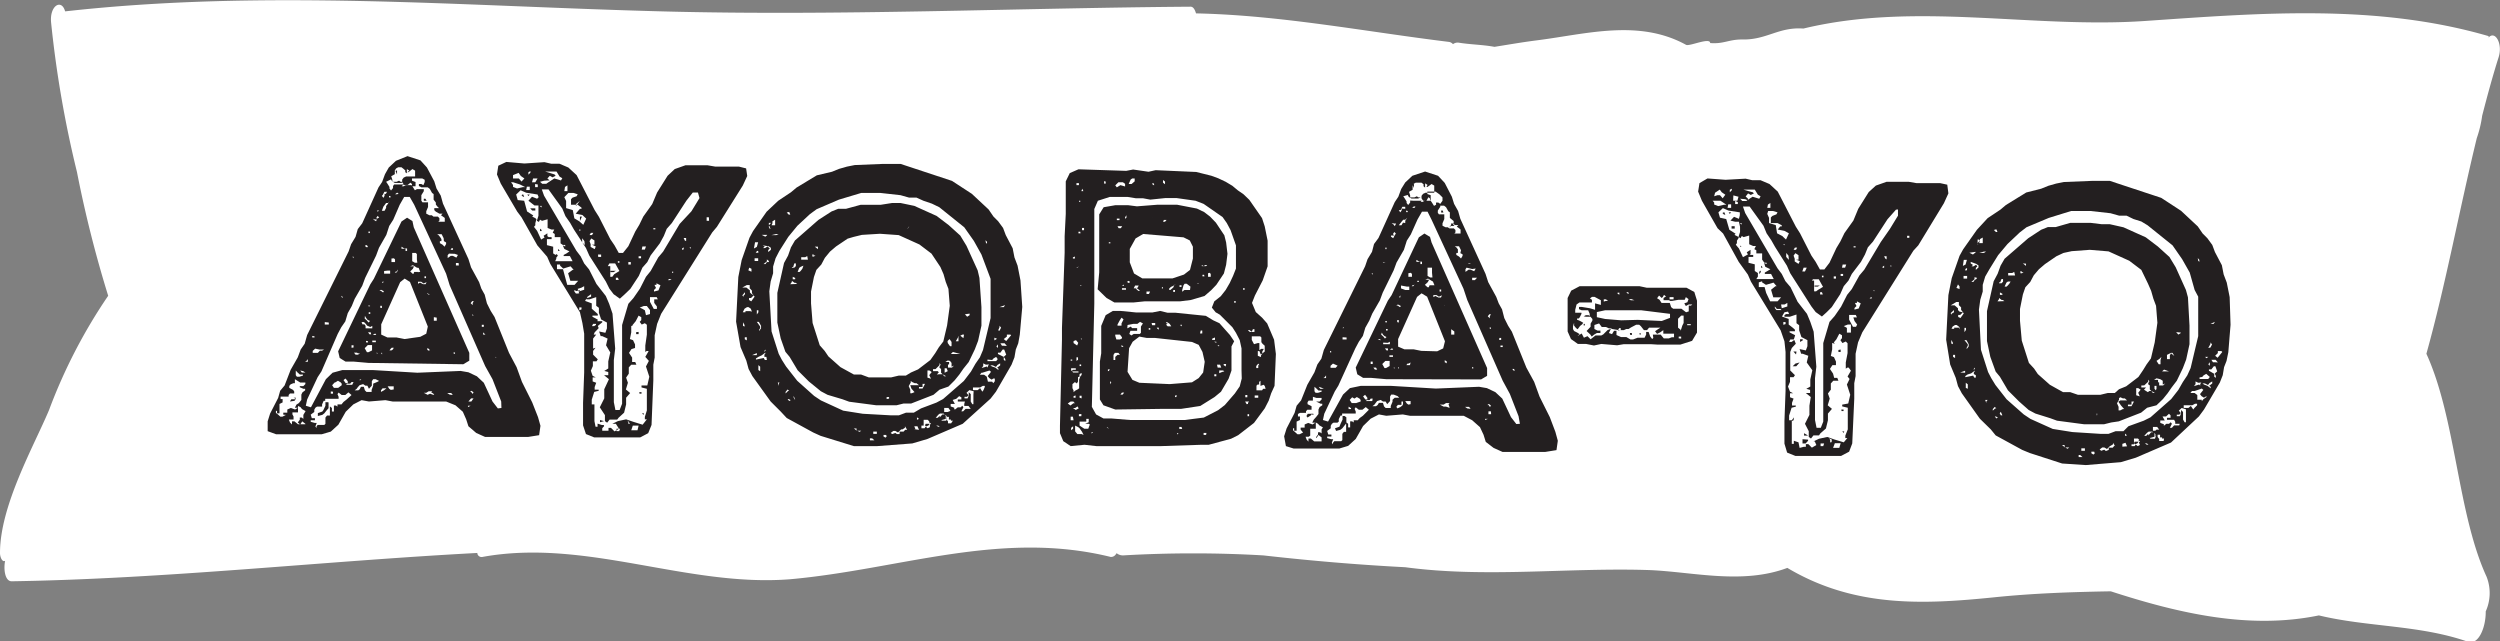 <svg xmlns="http://www.w3.org/2000/svg" viewBox="0 0 112.08 28.74"><rect x="0" y="0" width="112.08" height="28.74" fill="#808080" stroke="none"/><defs><style>.cls-1{fill:#fff;fill-rule:evenodd;}.cls-2{fill:#231f20;}</style></defs><title>Asset 1</title><g id="Layer_2" data-name="Layer 2"><g id="Layer_1-2" data-name="Layer 1"><path class="cls-1" d="M111.48,25.86c-1.31-2.84-1.37-7.09-2.7-10,.87-3.12,1.48-6.47,2.26-9.67a5.05,5.05,0,0,0,.24-1c.23-.89.47-1.78.74-2.63.19-.61-.16-1.2-.45-.88,0,0,0-.06,0-.06C106.52.15,101.27.59,96.17.94S85.92.06,80.85,1.28c-1.12-.08-1.65.52-2.76.49-.59,0-.82.21-1.42.16,0-.27-.93.16-1.08.08-2.13-1.17-4.48-.48-6.7-.2-.63.08-1.26.19-1.89.29C66.46,2,65.92,2,65.38,1.91a.35.35,0,0,0-.24.07.3.3,0,0,0-.17-.1C61.21,1.42,57.42.68,53.62.6,53.57.43,53.5.31,53.39.3c-7.9.06-15.82.42-23.72.21-8.9-.23-17.83-1-26.75,0-.16-.58-.7-.26-.63.49A48.9,48.9,0,0,0,3.45,7.71a53.47,53.47,0,0,0,1.4,5.55A23.92,23.92,0,0,0,2.2,18.38C1.52,20,0,22.66,0,24.79c0,.2.11.43.23.35l0,0c-.08.4,0,.93.3.92,6.95-.11,13.92-.9,20.87-1.27,0,.12.12.2.22.18,4.64-.85,9.16,1.36,13.79,1,4.93-.44,9.45-2.22,14.39-1,.11,0,.19-.05.26-.17a.45.45,0,0,0,.29.1,54.24,54.24,0,0,1,6.29,0c2.12.24,4.24.42,6.36.53,3.65.49,7.37,0,11,.13,1.95.09,4.13.65,6.13-.1,3,1.79,6.11,1.64,9.26,1.32,1.74-.18,3.49-.24,5.24-.27,3.08,1,6.23,1.72,9.33,1.08,2.2.53,4.5.42,6.68,1.18.48.17.81-.65.8-1.36A2,2,0,0,0,111.48,25.86Z"/><path class="cls-2" d="M24.23,19.09l-.06.42-.5.08h-.55l-.33,0-.67,0-.37,0-.4-.18L21,19.11l-.1-.31-.15-.34-.33-.29L20,18l-.39,0-.32,0H17.6l-.32-.06-.74.06-.33-.06-.37.19-.34.33-.33.58-.34.31-.41.12-1,0-.35,0-.69,0L12,19.33,12,18.89l.11-.35.36-.7.09-.32.2-.24.27-.7.32-.56.13-.35.18-.26.11-.39,1.86-3.75.11-.32.2-.33.1-.35.2-.26.73-1.61.16-.24.13-.35.17-.3.32-.3L18.27,7l.58.19.29.32.33.62.1.32.19.32.1.36L21,11.61l.12.38.36.66.1.29.15.27.1.39.17.34.17.27.65,1.61.34.64.24.66.46.92.26.66Zm-11.53-.5,0-.09.18,0,0-.14.16-.07.19.07.13-.08,0,0-.14,0,.07-.14.11-.07.11-.14V17.8l0-.11.05-.1.12-.09,0-.07H13.6l-.16-.07,0-.05.07,0h.09l.09-.09,0-.07h-.07l-.09,0-.07,0L13.22,17l0,.05,0,.13h-.07l0,0-.12.05-.06.07,0,.09.17.09.05.07v.09l-.09,0h-.1l-.06.07v.07l-.11,0h-.09l-.07,0-.09,0,0,.11,0,0,.09,0v.15l-.14.07,0,.2,0,.11,0,.11-.11,0,0-.11-.05,0,0,.09.09.07.11.1.09,0,.16-.08Zm-.08.45h-.07v0l.07,0ZM13,18,13,18l.06-.1.09,0,.11,0-.06.07Zm.7.43-.16-.09-.07-.09-.11-.05,0,0,0,.18,0,.11-.11,0-.14,0,0,.09.05.09,0,.09,0,.05-.07,0-.14,0,.05.13.09.09,0-.14.11,0,.16.13.09,0h.1l.14,0V19l-.14-.11-.09.14-.11-.09.09-.12,0-.1.09,0,.07.06,0-.11,0-.07Zm-.44-.55-.1-.05.11,0Zm0,.88h.09l-.06,0Zm0-2.15,0,.08,0,.13.05.07.11,0,.16-.05,0-.05-.14,0-.11-.1Zm.2,0,.07.09.07,0,.09,0-.1-.06Zm.21-.39.13,0,0-.12-.07.09Zm8.81,2.07L22.47,18l-.39-1-.33-.59-1.59-3.62L20,12.27,18.57,9.18l-.2-.35h-.25l-.2.35-.29.67-.18.28-.13.4-.33.58-.13.35-.49,1-.13.35-.34.59-.13.32-.18.32-.11.37-.18.26-.16.3-.73,1.68-.17.26-.47,1-.06.28.23.07L14.61,17l.3-.29.44-.12.67,0,.32,0h.37l2,.12,1.94-.08.35.06.38.18.31.29.39.84.24.31ZM13.77,16.5l0,0h.05l0,0Zm.14,0,0,.09,0,.11,0-.11v-.12l0,0Zm1.85,1.21-.14-.12-.14.12h-.16l-.14-.11-.05.07.05.12v.09l-.11,0-.17,0h-.07l-.07,0-.18,0v.09l-.07,0-.07.16,0,.1-.05,0-.07,0-.11,0-.07.05-.05.09,0,.1-.16.12.05.16h.14l0,.09-.07,0h-.12v.07l.18.05.09,0-.06.16.05.07,0-.07.05-.07h.11l.09,0h.1l.05-.05,0-.19,0-.09.07-.09h.13v-.13l0-.09v-.12l0-.07.09.07,0,.16.09,0,0-.16,0-.11h.09l.07.05,0-.1.18,0,.09-.11.14-.11ZM14,15.06v.07l.05,0h.05l0,0,0-.05Zm0,1.06,0,0h0v0Zm.13-.49-.11.1v.09l.07,0v0l.09,0,.07,0,.09-.1h.1l.09-.05-.21,0Zm.6,2.41v.09l0,.17-.08.09-.11.14-.09.07-.2.05,0-.13.2-.07.05-.07.09-.19,0-.09,0-.07.09,0Zm-.17-4,.05,0,0,0,0,0Zm0,.4,0,.11.18,0,0-.09Zm.07,3.46h-.05l0,0Zm.2-.35,0,.1.1,0v-.09Zm.14-.16.09,0h.1l.16-.12,0-.07-.05-.06-.12-.07-.11.07L15,17.15l-.11.12Zm.13-3.65,0,0,.05,0h0Zm3.45-3.55,2.49,5.63,0,.35-.27.16-4.25-.06-.68-.06h-.35l-.26-.16-.07-.3,1.44-3,.16-.25L18,9.93l.25-.17.24.15Zm-3.37,7,0,0,0,0Zm.13-3.93,0,.05.05.05h0l0,0,0-.05Zm.54,3.87h-.09l-.06.07-.11,0v-.11l-.1-.12-.09.07.1.14.1,0-.09.07h.07l.12,0,.09,0Zm0-1.55v-.1l-.09,0,0,.11Zm0-4h0l0-.07-.05,0Zm.29,4.26-.09,0L16,15.81h-.13l.07.09.11,0Zm-.22-.55,0,0,0,0v0Zm1,1.83.09-.05h.11L17,17.08,16.84,17l-.11,0-.06.09,0,.2-.13.14-.07-.14-.09,0-.1-.07-.16.05-.08.09-.05.07-.09.07,0,0h.16l.07-.05.05-.11h.13l.05.16.07.07.07,0h.16v-.09l.07-.19,0-.09Zm-.79-.06.07-.05,0,0h-.07Zm.12-2.52h.09l.05.07,0,.11.07,0,.09,0,.14,0,0-.11-.09.05-.14-.06-.07-.09-.07-.07-.11,0Zm.11-3.53.05.07.09,0-.05-.09Zm0,.46,0,.11,0-.07Zm.38,4h-.09l0,0v0l-.11,0-.05,0-.14.14.1.18.07,0,.16-.08,0-.2,0-.09.09,0Zm-.39-1.19.1.09.07.09.07-.07-.11-.05-.07-.09-.05-.09Zm.06,1,0,.07.09,0v-.05Zm.11-4.9,0,.07.06,0,0-.07Zm0,3.35.07,0V13.7H16.5Zm.1,1.17h-.12l.07.09.07,0ZM16.53,14v.07h.07V14Zm.22-4.2,0,.05.11.07.05-.12L17,9.75l-.07-.07-.06.09.06.07-.06,0-.09,0Zm-.06,5.54h.16l0-.07h-.16Zm.1-6,.09.07.05.08L17,9.44H16.9Zm-.08,5.68.05,0,.11,0-.05-.07Zm.18.78,0,0,0,.05h.05Zm.1-3,.05,0v0Zm.16.3v0l.05,0v-.05l-.12-.06-.07.05h.07Zm.16,4.36,0-.12,0-.07,0,.05,0,.09-.11,0-.05,0v0l-.07.09,0,.07.13-.07.09-.07Zm-.19-3.65v-.1l-.07,0,0,.09Zm0-4.36.12,0,.07-.13,0-.08.07-.09.09-.14,0-.05,0,.05-.07.09-.09,0-.05.07-.07.09Zm0-.67.07.09.05-.09,0-.09.06,0,.05-.09h-.12l-.07.14Zm1.72,6.32.27-.14.07-.32-.8-2-.24-.15-.2.16-.85,1.89V15l.28.13.41,0,.35.07Zm-1.71-2.42.05,0,0-.09,0,0Zm0,3.21,0-.07h-.05v0Zm.09-3.74v.12l.09,0h.18l0-.14h-.1Zm.09-4,.05.07.1.16,0,.07.07.09.09-.11,0-.09.05-.07h.11l.07,0,.13,0,.12,0-.07-.11,0-.11.07-.09.11-.05.09,0,.11,0h.09l.11,0V7.8l0-.07V7.65l-.12-.07-.18.14-.05,0,.09-.07-.11-.07,0,.12,0,.07-.07-.05,0-.08-.08-.07L18,7.5h-.15l-.09.05-.06.09,0,.17-.16.09.05.16,0,.09.19,0,.11-.05.07.05.11,0L18,8.2l-.09,0-.09,0h-.12l-.12-.07-.05-.09Zm0,4.51h-.05l0,0,0,0Zm.13-3.88,0,.07.07,0,0-.05Zm.21,8.68,0-.14-.11,0h-.16l.07.11.07.05Zm0-1.87-.09,0-.05.05-.05.07h.09l.07-.05Zm-.1-4,0,.16.16,0,0-.12-.05-.05Zm.25-3.95,0,.18,0,.09h0l0-.09-.07-.16Zm0,1-.09.07.1,0,.06-.05Zm0,3.53-.05,0-.05.05.07,0,.07-.08v-.06ZM18,8.5l0,0,0,.05,0,0Zm-.08,3.93,0,0,0,0ZM18,11.06l0,.09.12,0,.06,0,0,.1.07,0,0-.11-.12,0ZM18.84,8h-.19l-.18,0,0,.1.16.06v.19l-.16,0,0-.1-.07-.06-.12.1-.09,0-.12,0-.06.06.09,0,.09-.05h.09l.1,0,.07,0,.05.07.1.16.09-.05H19l0,.09-.11.18V9l.05.07.09,0,.16,0,0,.07,0,.14-.08.19,0,.11.14.07.11,0,.07.06.09,0,.11,0,.07.07,0,.11-.05.05h-.1v0l0,0-.11,0,0,0,0,0,.1,0,.11,0h.13l.09,0,.07,0,0-.17-.07-.05-.1-.07.07-.07,0,0-.14,0-.16-.09-.07-.07,0-.09.07,0h.14l0,0-.07-.07-.07-.09,0-.09-.1-.13,0-.16,0-.09-.07-.05-.1-.18-.09-.07-.07,0H18.9l-.12-.06,0-.09h.11l.09.05.06-.14v-.1L18.93,8Zm-.75,4L18,12,18,12l.07,0Zm0,5.48,0,0,0,0,0,0Zm.26-6.58V11h0v-.05Zm.34,1.1-.18-.11-.12.05.12,0,.05,0-.05.11-.12.12.12.11h.11l.16-.09.06,0-.07-.18Zm0-.37v-.09l0-.15-.05-.05-.16,0,0,.19,0,.18.12.07.11,0Zm-.12.56.12,0,.07,0-.12.1-.11,0Zm-.07,5v-.07l0,.07,0,0Zm.38-4.56h-.14v.09l.09-.05.14.07.11,0,.05-.1.09,0h-.07l-.16.07Zm.15-.16.07,0,0-.08-.07,0ZM19.13,9,19,9l0-.09h.07ZM19,17.46l0-.05h0l0,.05Zm.33.13.05-.05.07,0-.07,0h-.16l-.11.07H19l.17.09.11-.05.14.05.05,0-.05-.06Zm-.18-4.45,0-.07,0,.09.07.05.09,0h.05l0,0h-.09Zm.1,2.59,0-.07-.09-.06v.09l.11.05Zm.11-.17,0,0v0h0Zm.09-1.34,0,.16.13,0v-.14Zm.44-3.54-.09-.18-.11,0-.09,0,.07.05.07.09.05.08,0,.09-.07,0v.09l.12.07.09.09.07-.12,0-.07-.1-.06Zm-.31,3.13,0,0v0l0,0Zm.38,1.7,0-.09,0,0,0,0Zm0,.41,0,0,0,0,0,0Zm.17-4.55-.06.07,0,.13v0l.14-.1h.09l.16.08.07-.12-.14-.05Zm.17,6.34-.07-.09-.12,0h-.06l0,0,.11.07ZM20.2,11.2h.11v-.07l-.07,0Zm.14,4.59,0,.07.06,0,0-.05Zm.22-4h-.12v.11l.13,0Zm.07,1.08.05,0,0,0h-.07Zm.1,5,0,0,0,0,0,0ZM21,12.65l0,.06,0,0v0Zm.1,5.54-.07,0-.05,0,0,.06Zm0-4.6.09.09v-.09l.05-.09-.07,0Zm.13,4-.09-.07-.07.05h.05l.07.09Zm0,.27h-.11L21,18l.13,0Zm-.05-3.78v.07l.05,0v0Zm.42.57.09,0v-.09h-.09Zm.06.25V15l.1,0V15Zm.25-.17h.05v0l-.05,0Zm.1.51.05,0,.07,0-.05,0Zm.19.71,0,.07h.07L22.2,16Zm.13.3-.05,0,.05,0h0Zm.06-.09h0l0,0h-.05Zm0,.28,0,0,0,0,0,0Z"/><path class="cls-2" d="M33.5,7.89l-.2.43-1.16,1.85-.21.25-2.29,3.65-.18.45-.11.51v1l-.06.32v.35l0,.35-.08,2-.15.37-.36.19-.35,0-.49,0-.55,0-.32,0-.35,0-.37-.15-.13-.39,0-.67,0-.34.05-1.36,0-.35,0-1.39-.08-.48L26,14l-1.33-2.17-.14-.32L24.09,11l-.71-1.26-.19-.25-.74-1.26-.17-.41.06-.39.36-.17.81.07.9-.06.3.07h.37l.4.17.37.34.81,1.57.19.3.51,1,.19.28.19.34h.19l.24-.3.31-.66.18-.3.18-.37.4-.56.22-.52.47-.75.32-.3.48-.17.3,0h.69l.35.06.37,0,.69,0,.32.08ZM23,8.29l0,.09.18.07.26-.06.11,0-.24-.12L23,8.17l-.09,0ZM23,8,23.16,8l.1,0,.12.14L23.51,8l-.16-.11-.1-.14L23,7.85Zm1.89,3.71.13,0,.37,0,.28,0-.12-.23-.28,0,0-.05.13-.07.13-.09-.23-.11L25.23,11l.11.05,0-.07-.11,0-.1-.07v-.28l-.26,0,0-.14-.09-.06.07-.14-.13,0-.17-.07,0-.39-.25.07-.09-.05-.05.1-.09-.05.07-.23,0-.23,0-.23h-.18L23.69,9l.16-.18.23.09.07-.07-.05-.12-.51-.08-.25-.11-.2.19.07.25L23.5,9l.13.48.28.18-.05.05.14.07.05.05L24,10l0,.1-.06.07.14.18.18.39.27-.16.07.05.13,0,0,.09-.21,0v.27l.28.07,0,.3.14.09,0,.1,0,.05Zm-1.44-3,.05.11-.05,0-.07-.07Zm.14-.19.16,0V8.37l-.13,0Zm.1.27-.05-.07h.11Zm0-1.07,0,.11.09-.09,0-.07Zm.08,1.62H24l0,.1-.14,0ZM23.9,8l-.05.17H24L24.1,8Zm.09.25v.14l.12,0V8.27Zm.22,1,.07.05,0-.07h-.05Zm0,1,.07.06,0,.05h-.07Zm0-2.1.1.09h.18l.07-.05L24.85,8l.3.09.06-.1-.12-.07-.14-.23-.23,0-.28,0,.23.07.19.06.05.06-.14.07-.12-.07L24.54,8l.1.09,0,0-.07,0L24.4,8.1Zm7.08.48-.23,0L30.77,9l-.65,1-.23.26-.13.32-.18.33-.41.54-.15.3L28.8,12l-.16.37-.38.58L28,13.2l-.21.19-.28-.2-.19-.25-.16-.32-.74-1.16-.15-.34-.54-.83-.17-.3-.21-.3-.14-.34-.62-.86-.3,0,.1.28,1.45,2.47.19.25.16.32.22.27.33.65.42.54.15.35.15.44.12,1.57-.06.51v.69l0,.31,0,.38v.51l.07.35h.19l.11-.28,0-.37v-.37l0-.28,0-2.51.28-.95.23-.26.29-.42.27-.53.21-.26.34-.61.22-.26.74-1.24L31,9.47l.36-.59Zm-6.75,1.83,0,.2-.12,0-.05-.09Zm.47,1-.07.09-.05,0v-.11l.07-.05Zm.42,1.31h.33l.16-.18-.21,0h-.14l-.1-.34.2-.15h.05l-.14-.16-.33.1-.14-.13v-.05l-.14,0v.21l.27,0,.07.26Zm-.36-1.52-.05,0,0-.09.07.07Zm.23-2.41.08.17v.32l.3.09.07.37.22.13.18.16.13-.28-.17-.16-.3-.06L26,9.36l.07,0,0-.05-.17-.13-.3,0,0-.25.07-.07.18-.06.05-.09-.19-.06h-.09l-.14,0Zm0-.27h.14V8.31l-.11.07Zm.64,4.58L26,13l-.16.05L25.75,13l0,.07.07.09.18,0Zm-.12-4,0,.09L26,9Zm.18.76L26,9.71l.09,0Zm-.06,3.16.25-.08,0-.16-.13.07-.16.05Zm3,2.66H29l-.07.05,0-.29L29,15l0-.3,0-.14-.09-.07-.14.06-.09-.12.07-.08,0-.13-.12-.07-.13.25-.14.17h0l-.06.05,0,.28-.06.3.14.05.09.19v.16l-.16.05-.11.17.14.21,0,.2.14,0,.05.12-.23,0-.11.12,0,.28-.12.18.08.23-.09.3.19.16-.18.21,0,.3-.09.37-.25.23-.06.08h-.34l-.11.14-.1-.07,0-.11,0-.16-.23-.35.2-.4,0-.41L27.3,17l-.22-.18.19,0,0-.14-.18-.05.18-.11,0-.32.09-.4-.19-.32.07-.3L27,15.07l-.07,0-.07-.21.28.06.07-.2,0-.26-.26-.14-.1-.3,0-.23,0-.1,0,0,0,0v.11l-.12-.09,0-.39-.3.1h-.14l0-.07.07,0,.14-.05,0-.11-.16.11-.11.19.3.11,0,.24.17.15.1.09,0,.07-.12,0-.12,0v.05l.24.13-.05.19-.16,0-.05.1.1,0,.13-.09.07.18-.18.19-.07.17v.83l.21.21-.06.09-.16,0,0,.21-.09.21.08.23.14.07-.14,0,0,.18.16.06-.07.19v.12l.18,0v.05l-.2.05-.11.35v.21l.05,0,.07,0v.09l0,.2v.46l.05.25.09,0,0-.14.21.07,0,.25.19,0,0,0,.09,0v-.13l.11,0,.16.16.2-.12L27.61,19h-.16l.25-.12.37-.08.32.11.42.13L29,18.8l-.09,0,0-.11L29,18.4l0-.23v-.74l-.24-.06v-.09l.26,0,.09-.39-.15-.46.13-.25L28.93,16l.15-.26Zm-2.92-5.44-.05,0,0,.05.05,0,0,0Zm.05,3.58,0-.09-.1,0v.13Zm.13-3.06-.1-.13,0,.18.12.13Zm.23,0,.05.14,0,.12.18.1.05-.12-.17-.08.11,0v-.19l-.14-.09Zm0-.27.11,0,.06-.1h-.11Zm0,7.64-.11.05.05-.09.07-.09Zm.27-2.59-.14.18-.16,0,.12-.12Zm-.16-.35L26.59,15l.14,0Zm-.07.24.09,0-.11,0Zm.25.87.05,0-.05,0-.09,0Zm0-1.67V14.4H27v.05Zm.1-3.16.13,0,0-.11-.14,0Zm.16.27,0,.05,0,.05,0-.07Zm.1,7.27,0,.05-.11.12-.14,0,0-.19Zm0-.18-.18.05v-.1Zm.17-6.95.11,0,0,.14,0,.07,0,.11,0,.16.09,0,.09-.12.23-.14-.19-.34-.26,0Zm.26.27-.14,0,0-.06.13,0h.11Zm.19.25-.09,0,0,.1h.13Zm0-.74,0,.07.07,0,0-.07Zm.1,7.51-.16,0v.11h.12Zm.16-7.54.14,0,.07.06v.12l.11,0,0-.11-.14,0-.11-.07ZM28.24,19l-.05-.09-.07-.06.05.07V19l.05,0Zm.06-4.39,0-.07h0l.07.07Zm.08-.3,0,0,0,0,0,.05Zm.25,4.77-.26,0-.07.21.28,0Zm0-4.2,0,.1-.11,0v-.09Zm0-3.3.11,0v-.09h-.11Zm.16,2.26.12.07.05.22.18-.05,0-.18L29,13.72l-.14,0-.18.07,0,0Zm-.13,3.74.1,0,0,.07-.09,0Zm.11-6.39.14,0,.05-.14h-.16Zm.08,7.41-.07-.07.09,0Zm.6-4.86-.12-.16,0-.16h.16l-.05-.1-.3,0,0,.21.17.32h.14Zm-.16-3.46,0,0,.09,0,0-.05,0,0-.09,0Zm.32,2.51-.18-.09,0,.07-.09,0,.07.14-.09.09,0,.07.2-.05Zm.5-.28H30l-.06.05.09,0Zm.07-3.61.07,0h.05l0,0Zm0,3.28-.05,0v.05l.05,0Zm.47-1,0-.09-.07.05,0,.06Zm.11-.37,0-.14-.11,0,.05.11Zm.22.28,0,0h-.07l.05.06Zm.22-.51-.09,0h0l.05,0Zm.58-.84-.1,0V9.9l.11,0Z"/><path class="cls-2" d="M45.83,13.76,45.72,15l-.07.39-.11.28-.06.35-.13.33-.7,1.21-.24.31L43.16,19l-1.58.68-.68.2L39.33,20,38.28,20l-1.49-.46-.33-.15-1.19-.65L35,18.45,34.55,18l-.82-1.14-.17-.32-.1-.37-.26-.61L33,14.42l.1-2,.15-.76.35-1,.16-.3.61-.87L34.89,9l.57-.38.25-.21.91-.55.68-.16.32-.13.35-.1.35-.07,1.23-.05.83,0,2.3.76.89.58.75.7.22.32.21.21.22.3.12.32.31.59.08.41.14.37.13.66Zm-12.55-.87.18,0,.16.13,0,.09.07.07.1.06-.12.12-.09,0,0,.09.1.06.15-.21-.12-.16,0-.11-.1-.11,0-.14-.13,0Zm0,.35.05.07,0-.05.07-.07V13.1Zm.43.73,0,0-.05-.13-.1-.07-.07,0-.11.07L33.3,14h.12l0-.05.14,0,.07,0h0Zm-.33.67,0-.07-.07-.12,0,.07,0,.09Zm.1.62,0-.14h-.09l0,.09Zm.07-3.14.14.06,0-.13L33.59,12Zm.38,3.8v-.09l-.21.09Zm-.13-4.78.13-.07.06-.21-.14,0Zm.19.11,0,0,0,0-.05,0-.06.08H34Zm0,.33h-.16l0,.12.16,0Zm.39,4.56L34.36,16,34.27,16V15.9l.05-.07v0l-.05-.06.05-.05v-.05l0,0-.06.07.05.07-.16.12L34,16l-.11.07v.05l.35-.07.05.09Zm-.34-3.23H34l-.07,0v0l.09,0ZM34,14l0-.09-.07,0,0,.19Zm.08.64,0,.07-.05.08,0,.05.09-.12,0-.11-.1-.18h-.09Zm0,2,0-.11,0-.09-.08-.07v.12l0,.1Zm.07-6.11.16.08.14-.11,0-.16.09-.09-.05-.12-.05,0,.13-.14-.05,0h-.05l0,.1,0,.09.09.16-.07.07,0,.12-.1.07,0-.07Zm.36.61-.07.07v.09l.12-.1v-.09l-.1-.07L34.19,11l.09,0,.06,0h-.08l-.07,0V11l.09.05.08,0-.07,0-.08.07h.09l.11-.07Zm-.13.49,0,.09-.15.12.09,0,.06-.09.09,0v-.05Zm6.91,6.68.69-.26.3-.16.93-.81.32-.42.2-.35.2-.29.14-.33.34-1.43,0-1.13,0-.32V12.5l-.12-.32L44,11.41l-.34-.61-.43-.61-1.12-.9-.33-.16L41.4,9l-.31-.14-.33,0-.39-.11-.9-.1-.86,0-1,.3-1,.43-.3.22-.56.52-.41.5-.4.63-.17.33-.11.37,0,.3-.11.37-.06.44.1,1.8.32,1,.14.27.19.3.5.64.76.68.3.2,1,.46.88.14,1.25.07.37,0,.32-.12.35,0Zm-6.7-7.77.21,0,.11-.05-.11,0Zm0-.44.16,0,0-.25-.12.07,0,.09Zm7.53,7.37-.27.23-1,.39-.34,0-.32.08-.9,0-1.22-.16-.3-.11-.67-.2-.3-.16-.54-.44-.5-.5-.36-.6-.19-.23L35,15.17l-.15-.71,0-.33,0-1,.3-1.34.18-.33.13-.37.18-.31,1.05-.92.59-.38.3-.12.35,0,.66-.18.9,0L40,9.1l.37,0,.62.13,1,.45.54.41.52.47.28.46.5,1.1.08.34L44,13.77l0,.83-.15.68-.15.39-.27.56-.24.3-.18.26-.21.26-.28.28ZM35,17.15l-.13,0,.05.15v-.11l.05-.07Zm.27-7.62.09.09.07,0-.05-.12Zm.06,8,.05,0-.07-.07-.09.11v.07Zm.12.41-.09-.05-.05,0,0,0,.07.09Zm.29-5.21-.07-.05-.05,0-.12-.09,0,.05-.07.1.05,0ZM35.5,12l.11,0,.07-.07v-.12l-.07,0-.05.16-.05,0Zm.15.46-.11-.05,0,.11.11,0Zm0,5.45-.07-.16,0,.07.05.09Zm.37-6,0,0-.12.05-.07.05-.07.18.09,0,.05-.05.07-.09Zm.17-.43-.09.05-.18,0,0,.11.09,0,.21,0Zm4.65,5.22.32-.14.55-.42.22-.31.16-.26.2-.26.17-.72.12-.88-.06-.76-.12-.31-.1-.35-.14-.32-.4-.6-.54-.41-.93-.42-.84-.06-.81.05-.37.09L38,10.7l-.52.35-.27.23-.23.28-.16.3-.22.24-.11.32-.13.65,0,.53.07.88.32,1,.22.25.17.25.54.48.6.33.32,0,.35.13,1,0,.34-.08.32,0Zm-4.42-5.29,0,.09h.07l.07-.05h-.09l0,0,0-.05Zm.11-.35.14.11,0-.06,0-.05Zm1.87,8.25h0l0-.1-.12,0,.07.05Zm.21,0-.09,0-.09,0,.11.05Zm.59.43-.1-.09H39l0,.09Zm.11-.39h-.16v.1h.16Zm.42.15h-.12l0,.07.09.05,0,0h0l.05-.05Zm.13-1.63,0-.07h-.11v.09Zm.81,1.4-.1-.16,0,.07-.11.07H40.4l0,0-.14.14-.12-.07-.09,0-.12.09.07.05.14-.05.07.05.12,0,0-.11h.18l.07-.08Zm0-9,.05-.05.05-.09Zm.14,7,.09,0,.09,0h.21l-.11-.09-.08,0-.11-.05-.07-.05v.07l-.09.16.07.16,0,.16.07,0,.12-.05H41l-.14-.16Zm.39,2-.07-.16-.14,0,.05.13-.07,0Zm0-.49-.09-.07,0,.05,0,0,0,0,0,.06Zm-.07,0,.07,0-.07,0,0,0h0v0Zm.34-1.57-.11,0,0,.14-.16,0,0,.07.16,0Zm.19,1.73,0-.05-.07-.07h-.18l0,.26-.1,0v.12h.14l.05-.07.09.07.1-.05,0-.11.05-.05Zm0-2.12.11-.14-.1-.07-.09,0,0,.09,0,.09,0,.14.16.05ZM41.5,19h.18l-.05.07-.11.05-.05-.05Zm.6-2.22.07,0,.09,0,.07.09h.09l-.16-.09-.07-.07,0-.17-.07-.05,0-.05.05-.09-.05-.07,0,.09-.18.18h-.11l0,.09.09,0,.12,0,.05.05-.09.1Zm.34,2,0-.13h0l-.14-.11-.16,0-.07.05-.12.14.09,0,.09-.09,0,.11.1.11-.06,0h.25l.05-.16Zm-.31.35-.07-.05-.09,0,.09.05Zm.27-.47,0,.12-.18.05-.13,0v-.07l.16-.18.11,0Zm.09-.19.12-.05-.09-.13h-.19l0,.18.1,0Zm0-1.83-.05-.13-.09,0,0,.13,0,.07Zm0-.48-.11.07.17,0,0,.11-.05,0,0,.14h.18l.09-.09-.11.05,0-.17-.07-.09Zm0-.78.1.14.07,0,0-.19-.09-.13-.09.09Zm.93,2.82-.09,0-.1,0,0-.09L43.26,18h-.32l0-.09h.16l0-.1L43,17.76l-.13.12-.16.05.1.18-.19,0,0,.11.16.06,0,.07.05,0,.11-.09.13,0,.07-.07.05.07-.09.18.08,0,.11-.11h.23Zm-.7.66h-.09l0-.05,0,0-.09,0,0-.12-.11,0,0,.11.07.09,0,.09h.14Zm0-3.08-.09.09.12,0H43l0,0,.05,0Zm.13-.48h.12v-.18l.06-.09.16.13L43.22,15l-.07,0-.18.09Zm.41-1.21.1.11.11-.07,0-.07,0,0Zm.39,3.45-.19-.05-.13.12.09.11-.07.07h-.11v.07l.14,0,.05-.12v-.16l.09.09V18l.07.12h.05v-.43Zm.5-.19,0,0V17.3l-.09,0-.12.07h-.32v.12l.21,0,.11-.09.1.16.05-.07Zm.45-.38-.07,0-.07.05-.11-.07-.07-.09.15-.19-.07-.06-.32.1H44l-.07.09h.19l.12.09.05.22.19,0,.05.07.07-.09Zm-.4-.62-.12-.06,0,.12,0,0-.07.09.23-.07.05.05,0-.07.05-.07Zm0-5.47.05.05,0-.09-.07-.07Zm.07,5.24v.07h.39l.07-.09L44.66,16l-.12.07-.06.07Zm.43.37.14-.11,0-.09-.12.07-.07.09-.14-.07h-.11l.07.05.15.05.14.11v-.07Zm-.12-1.23.12-.07-.12-.05Zm.09.27.07.07,0-.16Zm.08-4.5.05,0,0,0,0,0ZM45,16l.11-.1-.09-.23-.07,0-.1.14h-.11l0,.06L45,16l0,.13.07.06v-.09Zm-.19-5h0v0Zm0,3.83.07-.14-.07-.09v.07l-.06.14Zm0-1.06H45l.06-.09Zm.33,1.74-.1-.12-.19,0,.07.11.07,0Zm.16-.51-.09,0-.07,0,0,.09L45,15.2l.11.09.22-.26Z"/><path class="cls-2" d="M57.2,15.87l-.06,1.43-.15.33-.11.33-.18.35-.48.65-.71.55-.32.16-1,.27-.32,0L52.06,20,51.71,20H49.15l-.53-.06L48,20l-.33-.22-.15-.36,0-.33.09-3.86,0-.53.12-3.37,0-.74.05-1V9.2l0-.37,0-.32V8.13l.18-.37.39-.17,2.14.07.31-.06.69.1.32-.07,1.82.08.68.17.3.11.34.16.3.18.24.2.26.18.26.25.57.82.12.37.13.64,0,.55,0,.6-.22.63-.35.68-.13.33.17.41.28.25.23.26.31.73Zm-9.33,2.42,0,0-.06,0,.09,0Zm0-.2.12.09.13-.1.07,0L48.12,18,48,18Zm0-.3.05,0,.07,0,0,0,0,0-.07,0ZM48,10.28l.07,0v0h0ZM48,16.12l0,.05.07,0,0-.05Zm.11.58.09,0,.15,0,0-.05h-.16l-.11,0-.05,0,.07-.07.13,0,0-.07h-.14l-.07,0,0,.09Zm0,2.52,0-.11-.09.07v.1l0,.13,0-.12ZM48,16.93,48,17v.07l0,0Zm.1,1.75H48v.16l.13,0Zm0-7.14,0,.05.09,0,0-.09Zm-.05,4.74,0,0h.05v0ZM48.13,14l0,0,0,0,0,0Zm.26,2.9-.06,0v.2l-.05.09-.09-.06-.11.09v.07l0,.11.05.11,0,.07.08-.07.1-.05.07-.05,0-.11,0-.19,0-.09.05-.14.06-.07,0-.09-.09.05Zm-.26-1.61,0,.09.16.11.05-.12-.1-.12Zm0,2.47,0,.07h.09v-.1Zm0,.55.1.07.13-.07-.05-.09-.11.07h-.05l-.05,0Zm0-3.74h0l0,0,.09,0-.06,0Zm.13-6.36,0,.09h.11l0-.09ZM48.25,12l.05,0,.07-.05,0,0Zm.08,4.13,0-.11,0,0-.07,0v.16ZM48.43,9h-.05l0,.05h.05Zm0,1.39-.08,0,0,.07.09,0Zm.15,9.11-.07-.14-.11-.16-.06-.05-.14-.07,0,.14,0,.12.1.12h.09l.1,0Zm-.27-5.33,0,.05,0,0,0-.05Zm.17-5.6,0,0,.09,0-.05-.11Zm-.11,10,0,.09.11,0,0-.1Zm.49.46L48.81,19l-.09,0h-.18V19l.11,0,.16-.07v-.15h-.11v.12h-.16l-.07,0-.07,0,0,.09,0,.09.21.14h.09l.09,0Zm-.37-1.17,0-.12-.09,0,0,.09Zm0-5.08-.05,0,0,.05,0,0Zm.11-2.56-.09,0,0,.1.09,0Zm-.2,6.19.07,0v-.07l-.07,0Zm0,1.13,0,0h0l0,0Zm0-2.77,0,0,0,0,0,0Zm.1.46,0-.05h-.05l0,0Zm0-2,0,0,0,0h0Zm0,.48,0,0,0,.07,0,0Zm-.06,3.33.09,0v0h-.07Zm.35-8.43h0l0,0h-.05Zm6.87,8V15.62l-.08-.37-.17-.33-.16-.25-.56-.56L54.5,14l-.17-.21.11-.28.29-.23.22-.28.18-.31.15-.32.13-.33V11l-.24-.68L55,10l-.19-.27-.85-.59L53.6,9l-.85-.12-.51,0-.67.07-.32-.06-.32,0-.37-.06h-.81L49.22,9l-.16.37,0,.35,0,.37,0,.32,0,.35v.72l0,.36,0,.37,0,1.06,0,.34-.11,4.63.19.34.33.18h.35l.85.07.53,0,.36,0H53.1l.87-.11.64-.33.3-.23.45-.52.22-.32.09-.35Zm-6.66,2.76-.06,0,0,.07,0,0Zm.21-6.4.07-.76,0-.7,0-.37,0-.53,0-1,.2-.32L50,9.2l.58,0,.39.05.9-.07.91,0,.88.17.33.16.26.2.26.27.38.57.08.32.06.51-.06.49-.1.39-.34.51-.23.24-.3.26-.62.18-.48.06-1.59,0-.49.05-.33,0h-.53l-.35-.2Zm6,2.56,0,.57,0,.51-.13.37-.34.58-.29.24-.64.4-.86.13-.85,0L50,18.36l-.53-.19-.16-.26,0-.71,0-.37v-.62l.06-.37,0-1.23.2-.48.32-.19h.35l.71.07h.39l.32,0,.35-.07.33.08h.35l1.37.14.33.2.28.13.47.53.19.28ZM49.5,8.12l0,.11h.07l0-.09Zm.21,11.1-.05-.06-.05,0Zm0-3.65.09,0,0,0h-.05Zm0,1.06.05-.07-.09,0,0,.08Zm0-5.77,0,.05h.07v-.05Zm0,5.38,0,.05,0,0v-.07Zm.11.9-.05-.05,0,.09,0,.05Zm0-6.61,0,0,0,0,0,0ZM50,8.09H50v0h0Zm0,.22.07.09.16-.1.21.06,0-.12-.1-.07-.11,0-.09,0Zm0,2.77,0,0,0,.05h0Zm-.12,4.19,0,0,0,0,0,0Zm.22.64.11,0-.07-.09-.16,0-.06.09,0,.09,0,.14H50L50,16ZM50,12.27l0,0v-.05h0Zm.07-2.4.12,0,0-.07-.12,0Zm0,.88.05,0v0l0,0ZM50,15.06l.05.16.16,0,.09-.05,0-.05L50.21,15H50Zm.25-4.83.06-.09-.12,0-.09,0,.05.09h.14ZM50.1,13l0,0h0v.05Zm0,1.55,0,.05.16,0,.07,0h-.05l0-.1.09-.18-.09-.08-.09.14Zm.1-1.9h0l0,0h.05Zm0,3.55h.05l0,0,0,0Zm.09-3.39h.05l.05,0,0-.05Zm.26.11-.16,0-.09,0,0,.07.18,0,0-.05,0-.06.1,0,.07,0,.09,0,.1.05.07,0,.12.11h.08l0,0-.1-.09-.09-.05L50.84,13l0-.07L51,12.9l.05-.1-.16,0-.07.14-.11,0h-.19ZM50.4,17.6l-.1,0-.07.09h.1Zm-.12-2.13,0,.08.09,0-.05-.05Zm0,3.67,0,0v0l0,0Zm.16-9.4v.07l.06-.05,0-.11Zm0,4.73,0,0h0l0,0Zm.07-2.08,0,0,0,0,0,0Zm.09.2-.08.05,0,0,.09.05.05-.05Zm0-4.34.13,0,.14-.12V8l-.11,0-.07.05Zm-.06,6.47.16-.08.05.07h.09l.14,0,0,.12-.14,0-.16,0-.05.14.09.07.11-.07h.18l.09,0,.05-.05,0-.09v-.19l.09-.14-.13-.07-.12.09-.07,0-.11,0-.26.05Zm.11-4.92,0,0h0l0,0Zm3.36,6.42-.1-.44-.17-.32-.3-.13-1.66-.18-.37,0-.33-.06-.3.23-.16.29-.07,1.06.22.36.31.13,1.36.06,1-.08.3-.19.2-.25Zm-3.36-5.06v.6l.19.5.37.22,1.36,0,.51-.17.27-.21.13-.51,0-.53-.14-.28-.28-.14-1.81-.15-.34.2Zm.1-1.15,0-.06h0l0,0Zm0-.44h.05v0h-.05ZM51,19.48h-.05l-.07,0H51Zm.28-11.34,0,.09h0V8.14Zm.1,4.74h.07l-.07,0,0,0Zm0,6.55,0,0-.05,0,0,0Zm.18-6.36H51.4l0,.11h.11Zm-.06,1.71h.07l0-.07h-.07Zm.15-6.53.09.06v0l0-.06-.05-.05Zm0,1.55,0,0V9.68l0,0,.09,0,.06,0-.06,0-.09,0,0,0,0,.09Zm0,4.78h.14l0-.1-.16,0Zm.23.15.07.05,0-.09-.09,0Zm.26-1.85-.05,0v.05l.05,0Zm0-4.69.09.07V8.14l-.09-.07Zm0,1.75.09,0,.07-.08-.12,0ZM52.14,18H52l-.07,0,.09,0Zm.14-3.51,0,0,.07,0,0,0-.07.07.07.07.07,0,.09,0-.07-.11-.1-.07-.07,0Zm.19-6,0,0,0,0,0,0Zm.24,4.27h-.05l-.05.05-.11.05,0,0-.08.07,0,.07.05,0,.13-.11.05-.12ZM52.54,8l0,0h.07l0,0Zm.14,5H52.6l0,.09.07,0Zm.09,4.73-.09,0v.07l.05,0Zm.07-9.49.05,0v0l-.05,0Zm0,11.18h-.07l0,.06,0,0Zm.13-6.63-.09,0v.07l.09,0Zm0,6.35h-.1l0,.09H53Zm-.06-4.56.07.05,0-.07-.05,0Zm.46-1.73-.17-.13-.09,0-.05.07L53,13l0,.1v.07l0,0v-.09L53.1,13l.09,0,.16,0Zm-.18,2,.05,0h0l0,0Zm.07,4.64-.05,0v0l0,0Zm.33-9h0l0,0,0,0Zm.14,2.24,0,.07,0-.1-.07,0Zm.07,2.22h.1l0-.13h-.07Zm.08-3.07,0,.05h.19l.05-.05-.07,0-.1.05Zm.1.44-.07,0v.07H54Zm.11,7.09-.13,0,0,.09.11,0Zm.07-7.16,0,.16.12,0v-.13l-.05-.05ZM54.34,15h-.05l0,0h0Zm0,.24.13,0,0-.11-.12.05Zm.12.5h0v0h.05Zm.07,1.13,0-.09-.09,0,0,.09Zm0-1.5h0l0-.05,0,0-.05,0-.05,0Zm0,4h0l0,.07,0,0Zm.06-2.89.16,0-.05-.13-.05,0-.09,0h0Zm.07-1h-.08l.07.05h0Zm0,.18h0l0,0,0,0Zm.18,1,.05,0-.05-.05-.18,0,0,.12.12-.05Zm.13-.34-.11,0,0,.05.09.06ZM55,18.91l0,0,0,0,0,.05Zm.23.11,0,0v0l0,.05Zm.1-5.52v.07l.07,0v-.07Zm.4-.51.07,0,0-.07-.07,0Zm.1,1.68,0,0v0l0,0Zm.12,3.44,0-.05L56,18l0,0-.18,0,.07.12Zm-.12-.3.09,0v-.1l-.09,0Zm.12-3,.08.07h.12l.09,0,0-.12-.07,0-.05.11L56,14.79ZM56,18.57h-.07v.09l.07,0Zm.13-.69,0-.05,0,.05V18Zm.09-2.45.17-.05.07,0,0,0v.09l0,.16,0,.11-.07,0,0,0,0,0,0,0,0,.12v.09l.14.06,0-.07.07-.1.1-.08,0-.07v-.19l-.1-.09-.05-.07,0-.14,0-.07-.05-.05h-.18l-.2,0,0,.16Zm0,.85h0l0-.05h0Zm.19,1.55,0-.1-.16,0,0,.1Zm0-1.53-.09.11,0,.09.09,0,0-.13h.05Zm.29,1-.05-.05-.14.05,0-.07,0-.16-.06.05,0,.12-.07,0-.05.05v.09l0,.12h.25l.05-.07h.11Zm-.18-1.41-.07-.18.09-.07.12,0-.07.12,0,.09Z"/><path class="cls-2" d="M69.84,19.76l-.06.42-.5.08h-.55l-.33,0-.67,0-.37,0-.4-.18-.35-.27-.1-.32-.16-.34L66,18.84l-.38-.2-.39,0-.32,0H63.21l-.32-.06-.74.06-.33-.06-.37.19-.34.33-.33.58-.34.31-.4.12-1,0-.35,0-.69,0L57.65,20l-.08-.44.11-.35.36-.7.09-.32.2-.24.28-.7.32-.56.13-.35.18-.26.11-.39,1.85-3.75.11-.32.2-.33.09-.35.2-.27.73-1.61.16-.24.13-.35L63,8.18l.32-.3.57-.19.58.19.3.32.32.62.1.32.18.32.1.35,1.13,2.47.12.37.36.66.11.29.15.27.1.39.17.34.17.27.65,1.61.35.64.24.66.46.92.25.66Zm-11.53-.5,0-.09.18,0,0-.14.16-.07.19.07.13-.08,0,0-.14,0,.07-.14L59,18.7l.11-.14v-.09l0-.11.05-.11.12-.08,0-.07-.07,0L59,18,59,18l.07,0,.09,0,.09-.09,0-.07h-.07l-.09,0-.07,0-.16-.05,0,.05,0,.12h-.07l0,0-.12,0-.05.07,0,.09.18.09,0,.07,0,.09-.09,0h-.1l-.06.07v.07l-.11,0h-.09l-.07,0-.09.05,0,.11h0l.09,0,0,.16-.15.07,0,.2,0,.11,0,.1-.11,0,0-.11-.05,0,0,.09.09.08.11.1h.09l.16-.08Zm-.07.46h-.07v0l.07,0Zm.38-1-.05-.07.06-.1.09,0,.1,0-.05.07Zm.69.44-.16-.09L59.09,19l-.1-.06,0,0,0,.18,0,.1-.11,0-.14,0,0,.08,0,.09,0,.09v.05l-.07.05-.14,0,.05.13.08.09,0-.14.11,0,.15.13.09,0h.1l.14,0v-.18l-.14-.11-.09.14L59,19.6l.09-.12,0-.1.09,0,.07.05,0-.11,0-.07Zm-.43-.55-.1-.06.1,0Zm0,.88H59l-.05,0Zm.05-2.15,0,.08,0,.12.05.07.11,0,.16-.05,0-.05-.14,0L59,17.4Zm.19,0,.07.09.07,0,.09,0-.11-.05Zm.21-.39.12,0,0-.12-.07.09ZM68.14,19l-.06-.34-.39-1-.32-.59-1.59-3.62-.17-.51L64.18,9.85,64,9.49h-.25l-.2.35-.3.67-.18.28-.13.41-.33.57-.13.35-.49,1-.13.35-.34.59-.13.31-.18.32-.11.37-.18.26-.16.3L60,17.29l-.16.26-.47,1-.06.28.23.07.67-1.21.31-.29L61,17.3l.67,0L62,17.3h.37l2,.12,1.94-.08.35.06.38.18.31.29.39.83.24.31Zm-8.76-1.84,0,0h.05v0Zm.14,0,0,.09,0,.1,0-.11v-.12l0,0Zm1.85,1.21-.14-.12-.15.12h-.16l-.14-.11-.05.07.05.12v.09l-.11,0-.18,0h-.07l-.07,0-.18,0v.09l-.07,0-.08.16,0,.11-.06.05-.07,0-.11,0-.07.05-.05.09,0,.11-.16.12.05.16h.14l0,.09-.07,0h-.12v.07l.18.05.09,0-.06.16.05.07,0-.07.06-.07h.11l.09,0,.11,0,.05-.05,0-.19,0-.09.07-.09h.1l0,0v-.12l0-.09V19l0-.07.09.07,0,.16h.09l0-.16,0-.11h.09l.07.05,0-.1.18,0,.09-.1.14-.1Zm-1.74-2.64,0,.07.05,0h0l0,0v-.05Zm0,1.06,0,0h0v0Zm.13-.49-.11.1v.09l.07,0v0l.09,0,.07,0,.09-.1.11,0,.09,0-.21,0Zm.6,2.41,0,.09,0,.17-.07.09-.11.14-.09.07-.19.05-.05-.12.2-.07L60.1,19l.09-.19,0-.09,0-.07.09,0Zm-.17-4,.05,0,0-.05,0,0Zm0,.41,0,.1h.18l0-.09Zm.07,3.46h-.05l0,0Zm.2-.35,0,.11.11,0V18.3Zm.14-.16.09,0h.11L61,18l0-.07-.05-.06-.12-.07-.11.07-.1-.06-.11.12Zm.12-3.65,0,0,.05,0,0,0Zm3.46-3.55,2.49,5.63,0,.35-.27.16L62.15,17l-.69-.06h-.35l-.26-.16-.07-.3,1.44-3,.17-.25,1.22-2.59.25-.17.25.15Zm-3.37,7,0,0,0-.05ZM61,14,61,14l.05.05h0l0,0L61,14Zm.54,3.87h-.09l-.05.07-.1,0,0-.11-.1-.13-.09.07.1.14.11,0-.09.07h.08l.12,0,.09,0Zm0-1.55,0-.11-.09,0,0,.11Zm0-4,0,0,0-.07-.05,0Zm.29,4.25-.09,0-.05-.09h-.12l.07.09.11,0ZM61.53,16l0,0,0,0v0Zm1,1.83.09,0h.11l-.07-.07-.18-.07-.11,0-.05.09,0,.2-.13.14L62.12,18,62,18l-.1-.07-.16.05-.07.09-.05.07-.09.07,0,0,.16,0,.07-.05.06-.1H62l.05.16.07.07.07,0,.16,0v-.09l.08-.19,0-.09Zm-.79-.06.07,0,0,0-.07,0Zm.13-2.52h.09l.05.07,0,.11.07,0,.09,0,.14,0,0-.11-.09.05L62,15.36l-.07-.09-.07-.07-.1,0Zm.1-3.53.05.07.09,0L62,11.76Zm0,.46,0,.11,0-.07Zm.39,4h-.09l0,0v0l-.11,0-.05,0-.14.14.1.18.07,0,.16-.09,0-.2,0-.09.09,0ZM61.92,15l.1.09.07.09.07-.07-.1-.05L62,15l-.05-.09ZM62,16,62,16,62,16v-.05Zm.11-4.9,0,.07.05,0,0-.07Zm0,3.35.07,0v-.05H62.1Zm.11,1.17-.13,0,.07.09.07,0Zm-.08-.87v.07h.07v-.07Zm.22-4.19,0,.05.1.07.06-.12.06-.09-.07-.07-.06.09.05.07-.05,0-.09,0ZM62.29,16h.16l0-.07h-.16Zm.1-6,.09.07.05.07.06-.12H62.5Zm-.08,5.68.05,0,.1,0-.05-.07Zm.18.78,0,0,0,.05h.05Zm.1-3,.05,0v0Zm.15.3v0l.05,0v-.05l-.12-.06-.07.05h.07Zm.16,4.36,0-.12L62.83,18l0,.06,0,.09-.11,0-.05,0v0l-.07.09.05.07.13-.06.09-.07Zm-.19-3.66,0-.11-.07,0,0,.09Zm0-4.36.12,0,.07-.12L63,10,63,9.9l.09-.14,0-.06,0,.06L63,9.85l-.09,0-.06.07-.07.09Zm0-.67.07.09.06-.09,0-.08L63,9.36,63,9.27h-.13l-.07.14Zm1.72,6.32.27-.13.08-.32-.8-2-.25-.15-.2.16-.85,1.89v.34l.28.12.41,0,.35.07Zm-1.71-2.42.06,0,0-.09,0,0Zm0,3.21,0-.07h-.05v0Zm.09-3.74,0,.13L63,13h.18l0-.15h-.1Zm.1-4,.05.07.1.16,0,.07.07.09.09-.11,0-.09L63.38,9h.1l.07,0,.13,0,.12,0-.07-.11,0-.11.07-.09.11-.05.09,0,.11,0h.09l.1,0V8.47l0-.07V8.32l-.12-.07L64,8.38l-.05,0L64,8.29l-.11-.07,0,.12,0,.07-.07-.06,0-.09-.09-.07-.1,0h-.16l-.09.05-.05.09,0,.18-.16.09.05.16,0,.09.19,0,.11-.05.07.05.1,0-.11.05-.09,0-.09,0h-.12l-.12-.07-.05-.09Zm0,4.52h-.05l0,0,0,0Zm.13-3.88,0,.07.07,0,0-.05Zm.2,8.68,0-.14-.1,0H63l.07.11.07.05Zm0-1.87-.09.05-.05,0-.05.07h.09l.07,0Zm-.1-4,0,.16.16,0,0-.13-.05-.05Zm.25-4,0,.18,0,.09h0l0-.09-.07-.16Zm0,1-.08.07.1,0,.05-.05Zm0,3.53-.05,0-.05.05.07,0,.07-.09v0Zm.07-3.69,0,0,0,.06,0,0Zm-.07,3.93,0,0,0,0Zm.11-1.37,0,.09.12,0,.06,0v.1l.07,0,0-.11-.12,0Zm.86-3.06h-.19l-.18,0,0,.11.15.05,0,.19L64.11,9l0-.1-.07-.06L63.95,9,63.86,9l-.12,0-.05.05.09,0,.09-.05h.09l.11,0,.07,0,.05.07.1.16.09-.05h.11l.08,0,0,.09-.11.17v.1l.05.07.08,0,.16,0,0,.07,0,.14-.08.19,0,.11.14.07.1,0,.07.05.09,0,.11,0,.07.07,0,.11-.05.05h-.11v0l0,0-.11,0,0,0,0,0,.11,0,.11,0h.12l.09,0,.07,0,0-.18-.07-.06-.1-.07.07-.07,0,0-.14,0-.16-.09L65,10.21l0-.08.07,0h.14l0,0-.07-.07L65.17,10l0-.09L65,9.77l0-.16,0-.09-.07-.05-.1-.18-.09-.07-.07,0h-.17l-.12-.05,0-.09h.1l.09.06L64.67,9V8.85l-.14-.14Zm-.75,4-.07,0,0,.05.07,0Zm0,5.49,0,0,0,0,0,0Zm.26-6.58v.05h0v-.06Zm.33,1.1-.18-.11-.12.05.12,0,.05,0-.06.11-.13.12.12.11h.1l.16-.09.05,0-.07-.17Zm0-.37v-.09l0-.14L64.19,12H64l0,.19,0,.18.12.07.1,0Zm-.11.56.12,0,.07,0-.12.1-.11,0Zm-.08,5,0-.07,0,.07,0,0Zm.39-4.56h-.14v.09l.09-.05.14.07.11,0,.05-.11.09,0h-.07l-.16.07Zm.14-.16.07,0,0-.09-.07,0Zm.17-3.54h-.1l0-.09.07,0Zm-.1,8.46,0,0h0l0,0Zm.33.13.05-.05.07,0-.07,0h-.16l-.11.07h-.17l.17.09.11,0,.14.05.05,0L65,18.31Zm-.18-4.45,0-.07,0,.09.07.05h.14l0,0H64.8Zm.1,2.6,0-.07-.09-.05v.09l.1.05Zm.11-.17,0,0v0h0Zm.09-1.34V15l.14,0v-.14Zm.44-3.54-.09-.18-.1,0-.09,0,.07.05.07.09,0,.07,0,.09-.07,0v.09l.12.07.09.09.07-.12,0-.07-.1-.05Zm-.31,3.13,0,0v0l0,0Zm.38,1.7,0-.09,0,0,0,.06Zm0,.4,0,0,0,0,0,0ZM65.75,12l-.05.07,0,.12v0l.14-.1.09,0,.16.07.07-.12L66,12.06Zm.18,6.33-.07-.09h-.18l0,0,.1.07Zm-.12-6.51h.11V11.8l-.07,0ZM66,16.45l0,.07.05,0,0-.05Zm.22-4H66l0,.11.12,0Zm.07,1.08.05,0,0,0h-.07Zm.1,5,0,0,0,0,0,0Zm.22-5.29,0,.05,0,0v0Zm.09,5.54-.07,0-.05,0,0,.05Zm0-4.6.09.09v-.09l.05-.09-.07,0Zm.14,4-.09-.07-.07.05h.06l.06.09Zm0,.26h-.11l0,.13.12,0Zm-.05-3.77v.07l.05,0v-.05Zm.42.57.09,0v-.09l-.08,0Zm.06.25v.07l.1,0v-.07Zm.25-.17h.05v0l-.05,0Zm.1.51.05,0,.07,0-.05,0Zm.18.71.05.07h.07l-.05-.07Zm.14.3-.05,0,.05,0,0,0Zm.05-.09h0l0,0h-.06Zm0,.28,0,0,0,0,0,0Z"/><path class="cls-2" d="M71.11,15.42h-.37l-.31-.22-.15-.34,0-1.5.16-.33.38-.2.33,0,.35,0h2l.33.07h1.78l.35.19.12.39v1.43l-.22.37-.53.17h-1L74,15.43l-1.2,0-.3.05-.71-.06-.33.07Zm.42-.38h.14l.12,0,.09-.05.19-.19.2-.08-.14,0L72,14.66l-.14,0-.05,0-.12-.16-.21.07,0,.18.14.07h.13l0,.11-.16,0-.12.07-.11.09L71.3,15l-.17-.16.18-.19,0-.14.08-.14v0l0-.07-.12-.14,0-.09-.07-.16-.13,0-.16,0-.12-.05v-.1h.12l.37.06.23.07,0-.29.26.07v-.21l-.28-.15-.12,0-.09.07.09.06v.12l-.14,0-.18,0-.24,0-.13.09-.06.24,0,.13h.28l0,.05-.08.16-.05.05h-.07l0,.05.12.05.16.09-.05.07-.09.07-.11.15-.07-.05-.09-.11,0-.13-.05.16v.12l.05.09.14.07.11.07-.09.07-.05,0,.07,0,.16-.1.1.19.16-.07.14.14ZM71,14.18l.1-.05h.12l.09.07H71.1Zm0,.34.05,0v.07H71Zm.34-.24.05,0h-.05Zm2.08.06,1.08.05.37-.14,0-.18-1.29-.16-.88,0-.74,0-.37.08v.23l.37.08.72.06ZM72,13.49h.09L72,13.42l-.1,0,0,.1Zm.67,1.62.11,0,.13,0,.19.11h.11l.21-.08h.31L73.8,15l0-.12.11,0,.07.2.09.12.05-.05L74.1,15l.07,0h.28l.14.17.14,0,.09,0,.13-.05.1,0v-.16h-.27l-.21,0,0-.16-.14.1-.14.07-.09-.12.13-.09.11-.07H74.3l-.14,0-.11,0-.12,0-.09.11-.14,0-.14-.18-.07-.06h-.14l-.23.12-.11.07-.1,0-.11.05h-.23l-.35-.06-.09.19.14.05.09-.15.11,0,0,.19Zm-.17-1.5,0,0-.05,0,0,0Zm.1-.4v-.09l-.08,0,0,.05Zm.06,1.59,0-.09h-.07l-.06.11Zm0-1.43,0,0,0-.07,0,.07Zm.36-.19L73,13.1l-.09,0,.06.06Zm.12.23-.12,0,.09.05.16,0Zm-.07,1.52h.09l0,.09h-.07Zm.43-1.47,0,0v.05l0,0Zm0,1.53v-.05h.06V15Zm.47-1.67,0-.05v.08l0,0Zm1.74.64,0-.2V13.7l.1,0,.06-.05-.07,0-.09,0-.13.07-.07-.12.14-.05.05-.14-.12-.09-.05.12h-.28l-.28.05-.12,0,0-.07.07,0,.11,0,0-.1-.18,0,0,.14-.18,0-.09,0,0-.1.11-.07-.09-.07-.05.09-.05.05-.12-.11-.09.12.11.07.09.14h.21l.11,0v0h.05l.06.19.09.07.09,0h0l.14,0,.14,0,.21.16Zm-.77.73,0,0-.06,0v0Zm.25.07v0h-.05v0Zm.18,0,.05-.16.06-.12,0-.12,0-.21-.11,0-.14.14,0,.1,0,.14,0,.16.11.09,0,.05Zm0,.42,0-.09h-.11v.08Zm.31-.88,0-.05,0,.07,0,0Zm.12.23h-.16l0,.05.16,0Zm0-.19,0,0,0,0,0,0Zm0,.6,0-.06,0,.05,0,0Z"/><path class="cls-2" d="M87.35,8.67l-.2.44L86,11l-.22.24-2.29,3.66-.19.45-.11.51v1l-.06.32v.35l0,.35-.09,2-.14.37-.36.19-.35,0-.49,0-.54,0-.32,0-.35,0-.37-.15L80,19.89l0-.67,0-.34.05-1.36,0-.35,0-1.39L80,15.3l-.17-.49-1.33-2.18-.14-.32-.41-.57-.7-1.27L77,10.23,76.3,9l-.17-.41.06-.38L76.55,8l.81.06.9-.05.3.07h.37l.4.17.37.34.81,1.57.19.3.51,1,.19.28.19.34h.2l.23-.3.31-.66.18-.3.18-.37.4-.56.22-.53.47-.75.32-.29.48-.17.3,0h.69l.35.06.37,0,.69,0,.32.07Zm-10.5.41,0,.09.18.07.26-.06.11,0L77.13,9,76.87,9l-.09,0Zm0-.28L77,8.75l.11,0,.12.14.12-.16-.16-.11L77.1,8.5l-.21.14Zm1.89,3.71.13,0,.37,0,.28,0-.12-.23-.28,0,0-.06.12-.07.13-.08-.23-.11-.05-.17.11.05,0-.06-.1,0L79,11.64v-.28l-.26,0,0-.14-.09-.05.07-.14-.12,0-.18-.08,0-.39-.25.07-.08-.05-.06.1-.09-.06.07-.22,0-.23-.05-.23h-.17l-.21-.05.16-.17.22.09L78,9.65,78,9.52l-.51-.08-.25-.11-.2.19.07.24.28.06.14.48.28.18-.05.05.14.07.06.05-.09.14,0,.11-.05.07.14.17.18.39.27-.15.07.05.12,0,0,.09-.21,0v.26l.28.07,0,.3.14.09,0,.11,0,.05Zm-1.44-3,.05.11h-.06l-.07-.07Zm.15-.19.16,0V9.16l-.13,0Zm.1.27-.05-.07h.11Zm0-1.08,0,.11.09-.09,0-.07Zm.08,1.63h.14l0,.11-.14,0Zm.08-1.38L77.7,9h.19l.05-.18Zm.08.25v.14l.12,0V9.06Zm.22,1,.07.06,0-.07h-.05Zm0,1,.07.05,0,0h-.07Zm0-2.1.1.1.18,0,.07-.05.21-.14.3.09.06-.11-.12-.07-.14-.23-.23,0-.28,0,.23.07.19.05.05.05-.14.07-.12-.07-.11.14.1.09,0,.05L78.4,9l-.16-.07Zm7.08.48L85,9.4l-.38.43-.65,1-.23.26-.13.32-.18.33-.41.54-.15.3-.21.25-.16.36-.38.58-.23.23-.21.19-.28-.2-.19-.25L81,13.41l-.74-1.16-.15-.34-.53-.84-.17-.3-.21-.31-.14-.34-.62-.86h-.3l.1.29,1.45,2.48.19.25.16.32.23.27.32.66.42.54.15.36.15.44.12,1.57-.06.51v.69l0,.31,0,.37v.51l.07.35h.19l.11-.28,0-.37v-.37l0-.28v-2.5l.28-.95.23-.26.29-.42.27-.53.21-.26.34-.61.22-.26.74-1.24.41-.59.36-.59ZM78.48,11.2l0,.2-.12,0-.05-.09Zm.46,1-.07.09,0,0v-.11l.07-.05Zm.42,1.31h.33l.16-.18h-.21l-.14,0-.1-.34.2-.16h.05l-.14-.16-.34.1L79,12.66v-.05l-.15.05,0,.21.26,0,.07.26ZM79,12l-.05,0,0-.09.07.07Zm.23-2.41.08.18V10l.3.09.06.37.23.12.17.16.13-.28L80,10.35l-.3-.06.11-.14.07,0,0-.05L79.69,10l-.3,0,0-.25.07-.07.18-.07.05-.09-.2-.06h-.08l-.14,0Zm0-.27h.14V9.1l-.11.07Zm.64,4.58-.05-.05-.16,0-.09-.11,0,.07.07.09.18,0Zm-.11-4,0,.09,0-.07Zm.18.76-.11-.07.09,0Zm-.06,3.16.25-.08,0-.16-.12.07-.16,0Zm3,2.66h-.06l-.07.05,0-.28.08-.42,0-.3,0-.14-.08-.08-.15.07-.09-.13.07-.09,0-.13-.12-.07-.13.25-.14.17h0l-.05,0,0,.28-.06.3.14.05.09.2v.16l-.16,0-.11.17.14.21.05.19.14,0,.05.13-.23,0-.11.12,0,.28-.13.17.08.23-.09.3.19.16-.18.21,0,.3-.09.37-.25.22-.06.09H81.3l-.11.14-.1-.07,0-.1,0-.16L80.92,19l.2-.4,0-.41.06-.39-.22-.18.19,0,0-.14-.17-.05.18-.1,0-.32.09-.41L81,16.25l.07-.3-.25-.09-.07,0-.07-.21.28.06.07-.19,0-.27-.27-.14-.1-.3,0-.23,0-.11,0,0,0,0v.11l-.12-.09,0-.39-.3.1H80l0-.07.07-.05.14,0-.05-.11L80,14l-.11.19.3.11,0,.25.18.14.1.09,0,.07-.12,0-.12,0v.05l.25.13-.06.19-.16,0-.05.11.11,0,.12-.09.07.17-.18.19-.07.18v.83l.21.21-.06.09-.16,0v.21l-.09.21.09.23.14.07-.14,0,0,.18.16.06-.07.19,0,.12.17,0v.05l-.19.05-.11.35v.21l.05,0,.07,0V19l0,.19v.23l0,.23,0,.25.09,0,0-.14.21.07.05.25.19-.05,0,0,.09,0v-.12l.11,0,.16.16.2-.12-.07-.16H81.3l.25-.12.37-.08.31.11.43.13.16-.19-.09,0,0-.11.11-.28,0-.23v-.74l-.25-.06,0-.08.27-.05.09-.39-.15-.46.12-.25-.09-.11.15-.26ZM80,10.94l-.05,0L80,11,80,11l0,0Zm.05,3.59,0-.09-.1,0v.12Zm.13-3.07-.1-.12,0,.18.12.13Zm.23,0,.05.14,0,.12.17.11.06-.12-.17-.07.11,0v-.2l-.14-.09Zm0-.26.11,0,.05-.1h-.1Zm0,7.64-.11.05.06-.09.07-.09Zm.27-2.59-.15.17-.16,0,.12-.12Zm-.16-.36-.12-.13.14,0Zm-.07.24.09,0-.1,0Zm.25.87.05,0-.05,0-.09,0Zm0-1.67v-.12h.12v.05Zm.1-3.16.12,0L81,12l-.14,0Zm.15.27,0,.05,0,.05,0-.07Zm.11,7.27,0,.05-.11.12-.14,0,0-.19Zm0-.18-.18,0v-.11Zm.17-6.95.1,0,0,.14,0,.07,0,.11,0,.16.09,0L81.5,13l.23-.14-.19-.34-.26,0Zm.26.27-.14,0,0-.05.13,0h.11Zm.19.25-.08,0,0,.1h.12Zm0-.74,0,.07.07,0v-.07Zm.1,7.52-.16,0V20h.12ZM82,12.31l.14,0,.07.05v.13l.1,0,0-.1-.14,0-.1-.07Zm.12,7.48,0-.09L82,19.65l.05.07v.11l.05,0Zm.07-4.39,0-.07h0l.07.07Zm.08-.3,0-.05,0,0,0,0Zm.25,4.77-.26,0-.08.21.28,0Zm0-4.2,0,.11-.1,0,0-.09Zm0-3.3.11,0v-.09h-.11Zm.16,2.26.12.07,0,.21.18,0,0-.18,0-.18-.14,0-.18.07,0,0Zm-.13,3.73.1,0,0,.07-.09,0ZM82.58,12h.14l.05-.14h-.16Zm.08,7.41-.07-.07h.09Zm.6-4.86-.12-.16-.05-.16h.16l-.05-.11-.3,0,0,.21.17.32h.14Zm-.16-3.46,0,0,.09,0,0-.05,0,0-.09,0Zm.32,2.51-.17-.09,0,.07-.09,0,.07.14-.09.09,0,.07.19-.05Zm.5-.27h-.05l-.05.05.09,0ZM84,9.7l.07,0h0l0,0ZM84,13,84,13v.05l.05,0Zm.47-1,0-.09-.07.05,0,.05Zm.11-.37,0-.14-.11,0,.05.1Zm.22.28,0,0h-.07l.05.05Zm.22-.5-.09,0h0l.05,0Zm.58-.84-.1,0v.09l.1,0Z"/><path class="cls-2" d="M100,14.56l-.1,1.23-.08.39-.11.28-.06.36-.13.33-.71,1.21-.23.31-1.25,1.17-1.58.68-.67.2-1.57.13-1.06-.07L91,20.31l-.34-.14-1.19-.65-.22-.27-.49-.48-.81-1.14-.17-.32-.1-.37-.25-.6-.18-1.11.1-2,.15-.76.35-1,.16-.29.62-.88.48-.52.57-.38.25-.21.91-.56.67-.17.32-.13.35-.1.35-.07,1.24-.05.82,0,2.3.76.89.58.75.7.22.32.21.21.22.3.12.32.31.59.08.41.14.37.13.65Zm-12.55-.87.18,0,.15.13,0,.08.07.07L88,14l-.12.12-.09,0,0,.09.1.05.15-.21-.12-.16,0-.11-.1-.1,0-.14-.12,0Zm0,.35.05.07v-.05L87.6,14V13.9Zm.43.73,0,0-.05-.12-.11-.08-.07,0-.11.07-.05.1h.12l0-.05.14,0,.07,0h0Zm-.33.66,0-.07-.07-.12,0,.07,0,.09Zm.1.62,0-.14h-.09l0,.09Zm.06-3.14.14.05,0-.12-.07-.09Zm.39,3.8v-.09l-.22.08ZM88,11.92l.12-.06.06-.21-.14,0Zm.19.11,0,0,0,0-.05,0-.05.09.09,0Zm0,.34h-.16l0,.12.16,0Zm.39,4.56,0-.11-.09-.05V16.7l.05-.07v0l-.05-.05.05-.05,0-.05,0,0-.06.07.05.07-.16.12-.16.05-.1.07v.05l.35-.07.05.09Zm-.34-3.23h-.07l-.07,0v0l.09,0Zm-.1,1.09,0-.09-.07,0,0,.19Zm.08.64,0,.07-.05.09,0,.06.09-.12,0-.1-.1-.18h-.09Zm0,2,0-.11v-.09l-.09-.07v.13l0,.1Zm.07-6.1.16.08.14-.11,0-.16.09-.09,0-.12-.05,0,.13-.14-.05-.05h-.05l0,.11,0,.09.09.16-.07.07,0,.12-.11.07,0-.07Zm.36.61-.07.07v.09l.12-.11v-.09l-.1-.07-.25-.09.09,0,.05,0h-.07l-.07,0v.07l.09.06.09,0-.07,0-.07.07h.09l.11-.07Zm-.13.49,0,.09-.14.12.09,0,.06-.09.09-.05v-.05Zm6.9,6.68.69-.25.3-.15.93-.82.32-.41.2-.35.2-.3.15-.33.34-1.43,0-1.13,0-.32V13.3L98.39,13l-.22-.78-.34-.6L97.4,11l-1.12-.9L96,9.93l-.35-.11-.31-.15-.33,0-.39-.11-.9-.1-.87,0-1,.31-1,.42-.3.23-.55.52-.42.5-.39.63L89,12.4l-.11.37,0,.3-.11.37-.06.44.09,1.8.32,1,.14.27.19.31.5.64.77.68.3.2,1,.45.88.14,1.25.08.37,0,.32-.12.35,0Zm-6.69-7.77.21,0,.1-.06-.1,0Zm0-.44.16,0,0-.25-.13.07,0,.08Zm7.53,7.38-.27.22-1,.39-.34.05-.32.08-.9,0-1.21-.16-.3-.11-.67-.21-.3-.16L90.52,18l-.5-.5-.36-.61-.19-.23L89.23,16l-.15-.71,0-.34,0-1,.3-1.34.18-.34.13-.36.18-.31,1.06-.92.58-.38.3-.12.35,0,.66-.19.9,0,.49.06.37,0,.62.14,1,.45.54.41.52.47.28.46L98,13l.09.33.07,1.27,0,.83-.15.69-.15.39-.27.56-.23.3-.18.26-.21.26-.29.28Zm-7.14-.35-.12,0,.05.14V18l.06-.07Zm.27-7.62.09.09.07,0-.05-.12Zm.06,8,.05,0-.07-.07-.09.1v.07Zm.12.41-.09-.05-.05,0,0,0,.07.09Zm.29-5.22-.07-.05-.05,0-.12-.09v.05l-.07.1.05,0Zm-.24-.8.11,0,.07-.07v-.12l-.07,0-.06.15-.05,0Zm.15.47-.11-.06v.11l.11,0Zm0,5.45-.07-.16-.05.07.05.09Zm.37-6,0,0-.12,0-.07.05-.08.18.09,0,.05-.05.07-.08Zm.16-.43-.09.05-.18,0,0,.11.09,0,.22,0ZM95,17.45l.32-.13.55-.42.21-.31.16-.26.19-.26.17-.72.12-.88-.06-.76-.12-.32-.1-.35-.14-.32L96,12.1l-.54-.41-.93-.42-.84-.07-.81.06-.37.08-.32.15-.51.35-.27.23-.23.27-.16.3-.22.24-.11.32-.13.65,0,.53.08.89.32,1,.23.25.17.25.54.48.59.33.32,0,.35.12,1,0,.33-.08.32,0Zm-4.42-5.29,0,.09h.07l.07-.05h-.09l0,0,0-.05Zm.11-.35.14.11,0-.05,0-.05Zm1.87,8.25h0l0-.11-.12,0,.07.05Zm.21,0-.09,0-.09,0,.1.06Zm.59.43-.1-.09h-.07l0,.09Zm.11-.39h-.16v.11h.16Zm.42.15h-.13l0,.07.09.06,0,0h0l.06-.05Zm.13-1.64,0-.07H94v.08Zm.81,1.4-.1-.16,0,.07-.11.07H94.6l0,0-.14.14-.12-.07-.09,0-.12.09.07.06.14-.05.07.06.13-.05,0-.1.18,0,.07-.09Zm0-9,.05-.05L95,10.9Zm.14,7,.09-.06.09,0h.21l-.1-.09-.09,0-.11-.05L95,17.85l0,.07-.09.16.07.16,0,.16.07,0,.12-.06h.06l-.14-.16Zm.39,2-.07-.16-.14.05,0,.13-.07,0Zm0-.49-.09-.08,0,.05,0,0,0,0,0,.05Zm-.07,0,.07,0-.07,0,0,0v0ZM95.67,18l-.11,0,0,.14-.16,0,0,.07.16,0Zm.19,1.73.05,0-.06-.07h-.18l0,.26-.11,0V20h.14l.05-.07.09.07.1-.05-.05-.11.05-.05Zm0-2.12.11-.14-.11-.07-.09,0,0,.09,0,.09,0,.14.16.05ZM95.7,19.8h.18l-.05.07-.11.05-.05-.05Zm.59-2.22.07-.05.09,0,.07.09h.09l-.16-.09-.07-.07,0-.18-.07-.05,0-.05.05-.09-.05-.07,0,.09-.18.17H96l0,.09.08,0,.13,0,0,0-.09.1Zm.34,2,0-.12h0l-.14-.11h-.16l-.07.05-.13.14.09,0,.09-.09,0,.11.1.11-.05,0h.25l.06-.16Zm-.31.35-.07-.05-.09,0,.09.06Zm.27-.47,0,.12-.18.05-.13,0v-.07l.16-.18.11,0Zm.09-.2.12,0-.09-.12-.19,0v.17l.11,0Zm0-1.83,0-.13h-.09v.13l.06.07Zm0-.47-.11.07.18,0v.11H96.8l0,.14.18,0,.09-.09-.11.05v-.17L96.85,17Zm0-.78.1.15.08,0,0-.19L96.9,16l-.09.09ZM97.72,19l-.09,0-.11,0v-.09l-.05-.09h-.32l0-.09.16,0v-.11l-.07-.07-.13.12-.16,0,.1.18-.2,0,0,.11.16.06,0,.07,0,0,.11-.09.12,0,.08-.07.05.07-.09.18.09,0,.1-.11h.23Zm-.7.66h-.09l0-.05,0,0-.09,0,0-.12-.11,0,0,.1.07.09,0,.09H97Zm0-3.09-.09.08.12,0h.14l0,0,.05,0Zm.13-.47h.13v-.17l.05-.09.15.12-.08-.14-.07,0-.18.09Zm.41-1.21.1.11.11-.07,0-.07,0,.05ZM98,18.35l-.19-.06-.13.12.09.11-.07.07h-.11v.07l.14,0,.05-.12v-.16l.09.09v.34l.07.12H98v-.42Zm.5-.18h0V18.1l-.09,0-.13.07H97.9v.12l.21,0,.11-.09.11.16.05-.07Zm.45-.39-.07,0-.07.05-.11-.07-.07-.09.15-.19-.07-.06-.32.11h-.12l-.07.09h.19l.12.09,0,.21.2,0,0,.07.07-.09Zm-.4-.62-.12-.06,0,.12,0,0-.07.09.23-.07.05.05,0-.07.05-.07Zm0-5.47.05.05,0-.09-.07-.08Zm.06,5.23,0,.07H99l.07-.09-.16-.14-.12.07-.06.07Zm.43.38.14-.11,0-.09-.12.07-.07.09-.14-.07h-.11l.07.05.16.06.14.11v-.07Zm-.12-1.24L99,16,98.86,16Zm.08.27.07.07,0-.16Zm.08-4.5.05,0,0,0v0Zm.21,4.92.11-.1-.08-.23-.07,0-.11.14-.11,0,0,.06.24.14,0,.13.07.05v-.09Zm-.19-5h0v0Zm0,3.83.07-.14-.07-.09v.07L99,15.6Zm0-1.06.14,0,.06-.09Zm.33,1.73-.1-.12-.19,0,.07.11.07,0Zm.16-.51-.09,0-.07,0,0,.09-.12.12.11.09.21-.26Z"/></g></g></svg>